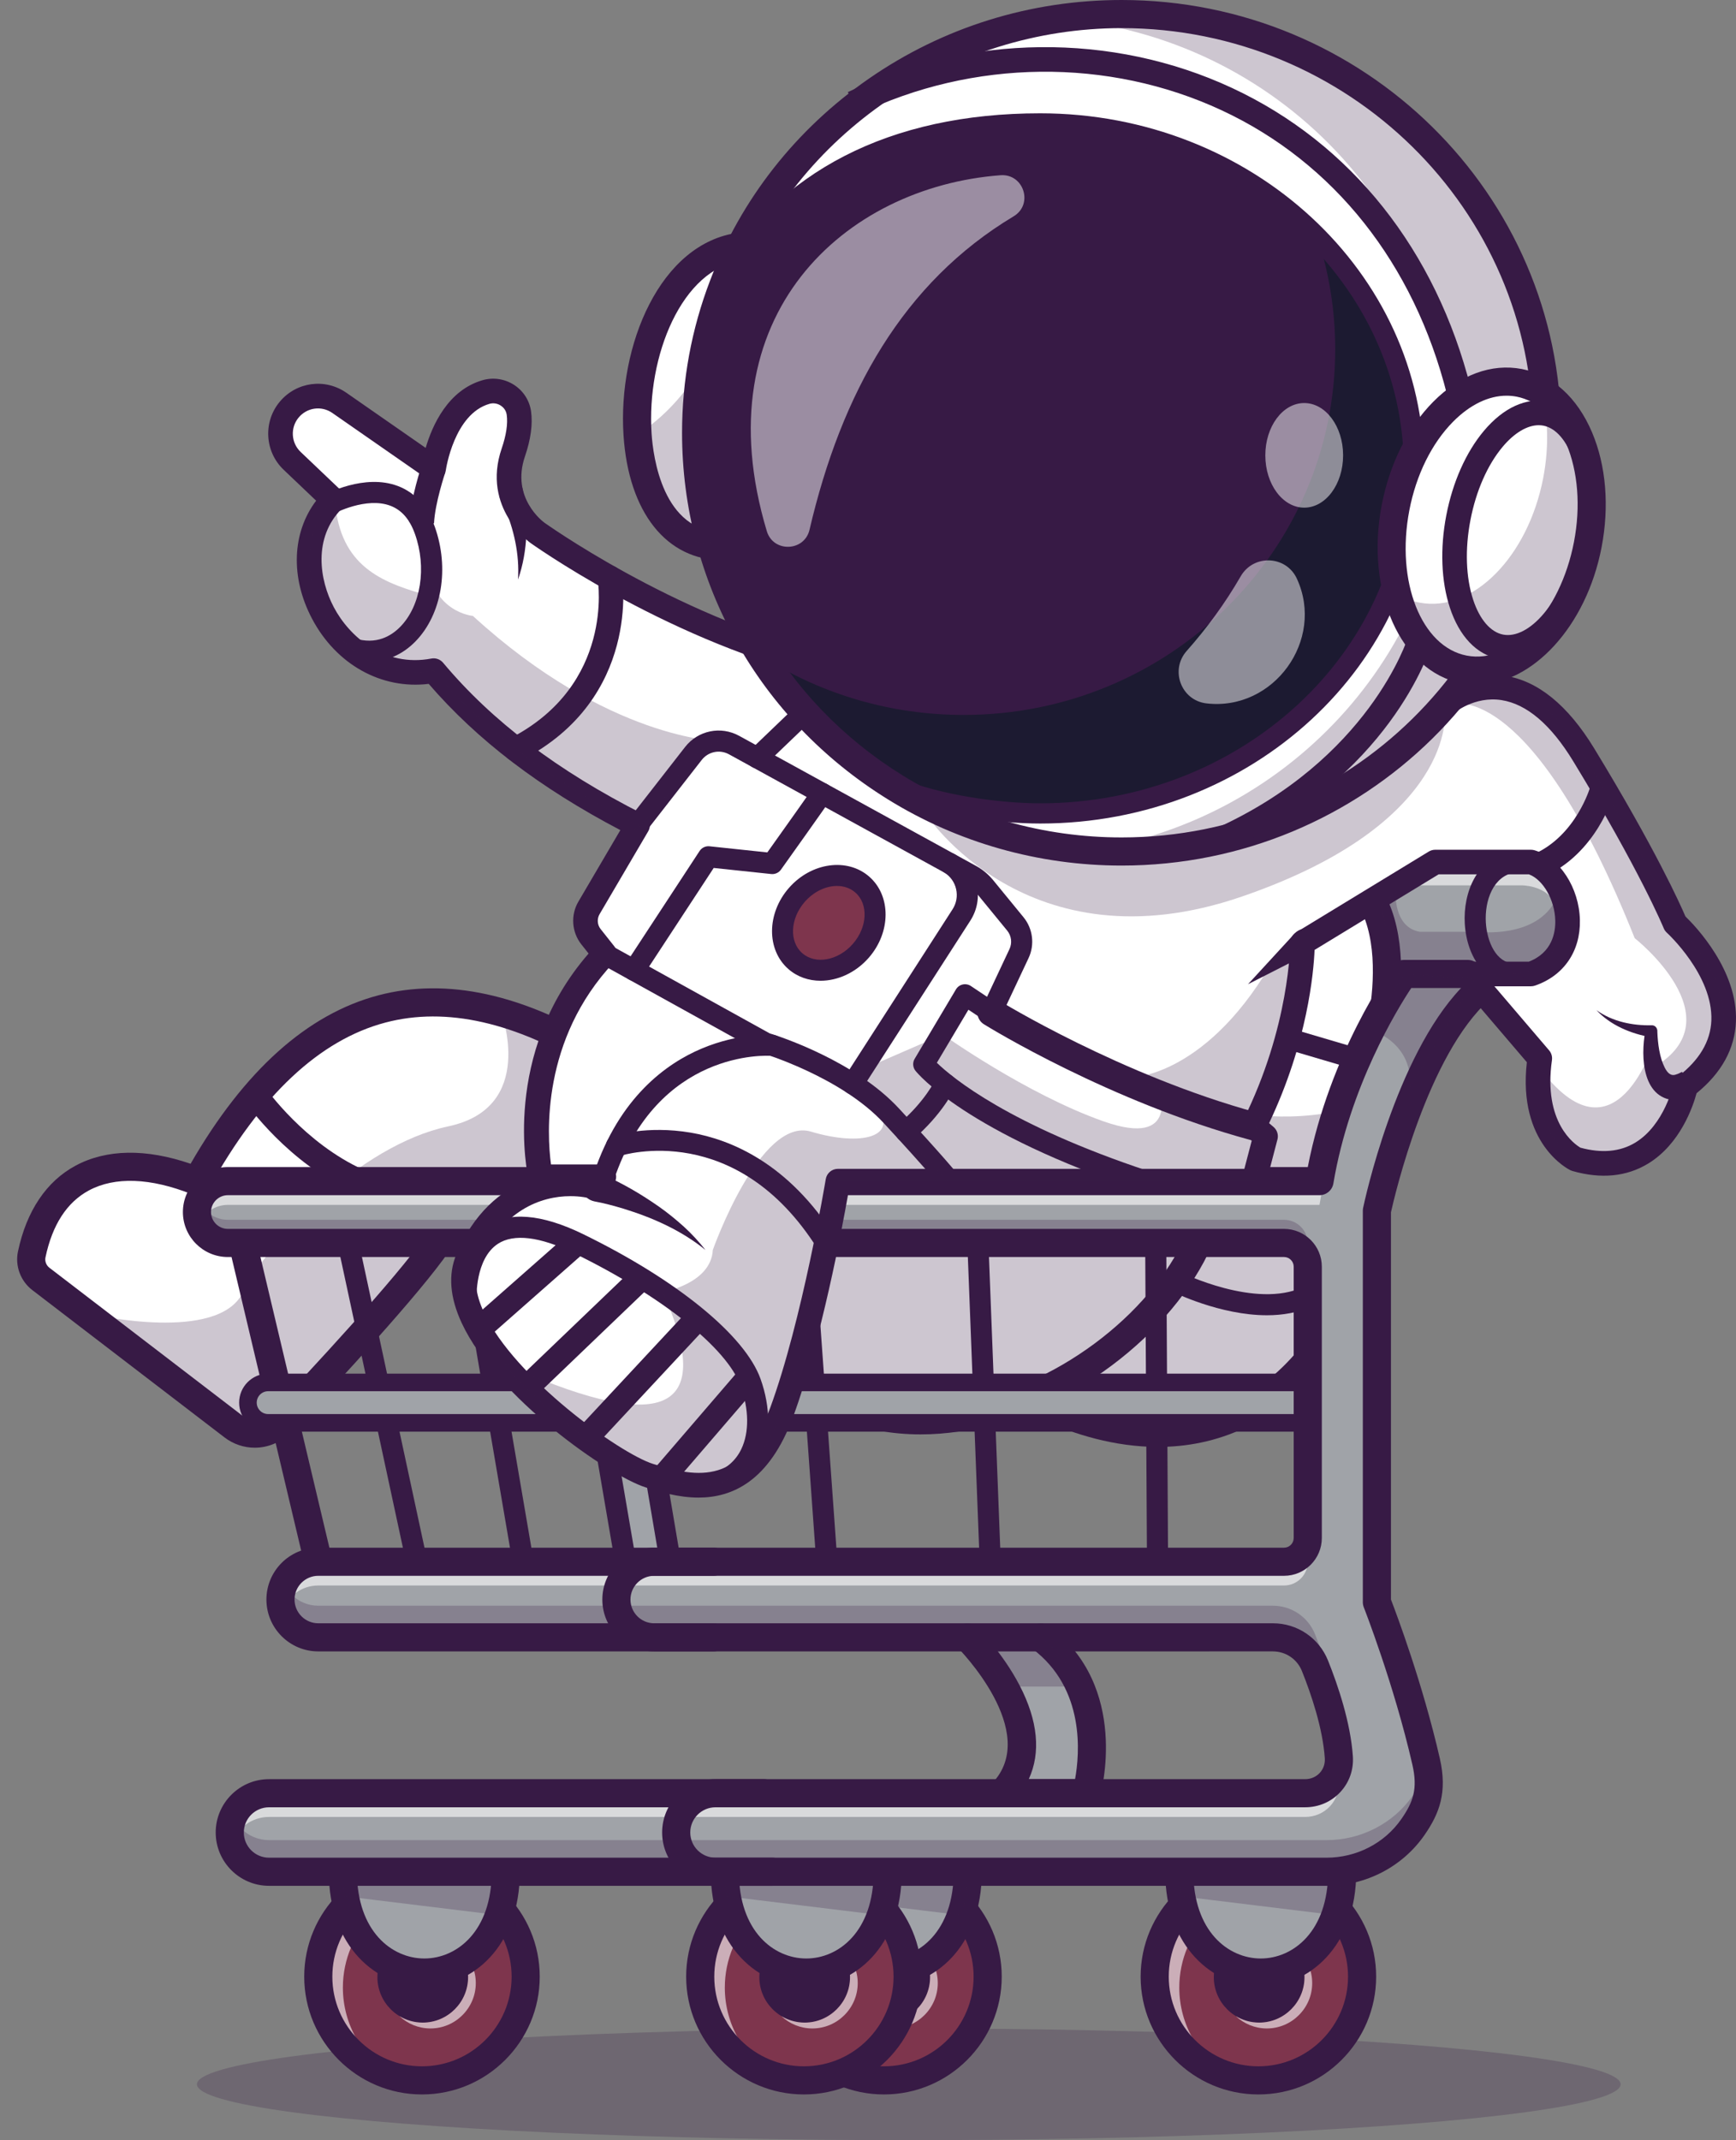 <?xml version="1.0" encoding="utf-8"?>
<!-- Generator: Adobe Illustrator 24.0.0, SVG Export Plug-In . SVG Version: 6.00 Build 0)  -->
<svg version="1.1" id="Layer_1" xmlns="http://www.w3.org/2000/svg" xmlns:xlink="http://www.w3.org/1999/xlink" x="0px" y="0px"
	 viewBox="0 0 2638.05 3251.37" style="enable-background:new 0 0 2638.05 3251.37;" xml:space="preserve">
<rect x="0" y="0" width="2638.05" height="3251.37" fill="#808080" stroke="none"/>
<style type="text/css">
	.st0{opacity:0.25;}
	.st1{fill:#371A45;}
	.st2{fill:#7E354D;}
	.st3{opacity:0.6;}
	.st4{fill:#FFFFFF;}
	.st5{fill:#A0A3A8;}
	.st6{opacity:0.7;}
	.st7{fill:#111A28;}
	.st8{opacity:0.5;}
</style>
<g>
	<g>
		<g class="st0">
			<ellipse class="st1" cx="1381" cy="3166.52" rx="1081.71" ry="84.85"/>
		</g>
		<g>
			<g>
				<path class="st2" d="M1343.29,3160.56L1343.29,3160.56c-86.67,0-157.58-70.91-157.58-157.58v0
					c0-86.67,70.91-157.58,157.58-157.58h0c86.67,0,157.58,70.91,157.58,157.58v0C1500.88,3089.65,1429.96,3160.56,1343.29,3160.56z
					"/>
			</g>
			<g class="st3">
				<path class="st4" d="M1269.4,2908.27c-28.58,28.58-46.31,68-46.31,111.32c0,56.78,30.45,106.78,75.8,134.56
					c-65.22-19.28-113.19-79.86-113.19-151.17c0-43.38,17.73-82.74,46.31-111.32c28.53-28.52,67.95-46.26,111.27-46.26
					c29.86,0,57.9,8.44,81.78,23.02c-14.1-4.17-29.01-6.41-44.39-6.41C1337.35,2862.01,1297.92,2879.74,1269.4,2908.27z"/>
			</g>
			<g>
				<path class="st1" d="M1344.47,3072.78L1344.47,3072.78c-37.9,0-68.91-31.01-68.91-68.91v0c0-37.9,31.01-68.91,68.91-68.91h0
					c37.9,0,68.91,31.01,68.91,68.91v0C1413.38,3041.77,1382.37,3072.78,1344.47,3072.78z"/>
			</g>
			<g class="st3">
				<path class="st4" d="M1425.06,3012.76c0,18.94-7.74,36.19-20.27,48.68c-12.45,12.49-29.7,20.23-48.64,20.23
					c-18.18,0-34.81-7.16-47.17-18.76c10.4,6.27,22.54,9.87,35.48,9.87c18.98,0,36.19-7.74,48.68-20.23
					c12.49-12.49,20.23-29.74,20.23-48.68c0-18.94-7.74-36.19-20.23-48.68c-0.49-0.49-0.98-0.98-1.51-1.47
					c4.8,2.93,9.2,6.4,13.16,10.36C1417.32,2976.57,1425.06,2993.82,1425.06,3012.76z"/>
			</g>
			<g>
				<path class="st1" d="M1343.29,3181.93c-98.67,0-178.95-80.28-178.95-178.95c0-98.67,80.27-178.95,178.95-178.95
					c98.67,0,178.95,80.28,178.95,178.95C1522.24,3101.65,1441.96,3181.93,1343.29,3181.93z M1343.29,2866.76
					c-75.11,0-136.21,61.11-136.21,136.21c0,75.11,61.1,136.22,136.21,136.22c75.11,0,136.22-61.11,136.22-136.22
					C1479.51,2927.87,1418.4,2866.76,1343.29,2866.76z"/>
			</g>
			<g>
				<path class="st5" d="M1470.62,2843.63c0,25.05-3.74,47.06-10.26,65.92c-43.32,125.16-209.77,115.59-234.24-28.63
					c-1.98-11.54-3.04-23.98-3.04-37.29H1470.62z"/>
			</g>
			<g>
				<path class="st1" d="M1346.86,3018.11c-72.11,0-145.12-59.94-145.12-174.5c0-11.8,9.57-21.37,21.37-21.37
					s21.37,9.57,21.37,21.37c0,90.53,53.07,131.77,102.38,131.77c49.31,0,102.38-41.24,102.38-131.77c0-11.8,9.57-21.37,21.37-21.37
					s21.37,9.57,21.37,21.37C1491.97,2958.17,1418.97,3018.11,1346.86,3018.11z"/>
			</g>
			<g class="st0">
				<path class="st1" d="M1470.62,2843.63c0,25.05-3.74,47.06-10.26,65.92l-234.24-28.63c-1.98-11.54-3.04-23.98-3.04-37.29H1470.62
					z"/>
			</g>
		</g>
		<g>
			<path class="st4" d="M909.16,1605.57c0,0-21.91,94.44-103.32,188.83c-17.17,19.91-76.84,20.36-95.17,41.57
				c-118.13,136.76-251.27,290.14-284.25,325.03c-19.07,20.14-50.27,22.65-72.27,5.77l-212.87-163.14l-79.16-60.68
				c-11.38-8.71-16.88-23.18-13.89-37.23c27.3-129.64,129.86-159.5,251.06-111.32c126.97-229.96,282.47-308.01,462.33-256.46
				C809.11,1551.57,858.36,1574.27,909.16,1605.57z"/>
		</g>
		<g>
			<g>
				<path class="st2" d="M1912.27,3160.56L1912.27,3160.56c-86.67,0-157.58-70.91-157.58-157.58v0
					c0-86.67,70.91-157.58,157.58-157.58h0c86.67,0,157.58,70.91,157.58,157.58v0C2069.85,3089.65,1998.94,3160.56,1912.27,3160.56z
					"/>
			</g>
			<g class="st3">
				<path class="st4" d="M1838.37,2908.27c-28.58,28.58-46.31,68-46.31,111.32c0,56.78,30.45,106.78,75.8,134.56
					c-65.22-19.28-113.19-79.86-113.19-151.17c0-43.38,17.73-82.74,46.31-111.32c28.53-28.52,67.95-46.26,111.27-46.26
					c29.86,0,57.9,8.44,81.78,23.02c-14.1-4.17-29.01-6.41-44.39-6.41C1906.32,2862.01,1866.9,2879.74,1838.37,2908.27z"/>
			</g>
			<g>
				<path class="st1" d="M1913.45,3072.78L1913.45,3072.78c-37.9,0-68.91-31.01-68.91-68.91v0c0-37.9,31.01-68.91,68.91-68.91h0
					c37.9,0,68.91,31.01,68.91,68.91v0C1982.36,3041.77,1951.35,3072.78,1913.45,3072.78z"/>
			</g>
			<g class="st3">
				<path class="st4" d="M1994.03,3012.76c0,18.94-7.74,36.19-20.27,48.68c-12.45,12.49-29.7,20.23-48.64,20.23
					c-18.18,0-34.81-7.16-47.17-18.76c10.4,6.27,22.54,9.87,35.48,9.87c18.98,0,36.19-7.74,48.68-20.23
					c12.49-12.49,20.23-29.74,20.23-48.68c0-18.94-7.74-36.19-20.23-48.68c-0.49-0.49-0.98-0.98-1.51-1.47
					c4.8,2.93,9.2,6.4,13.16,10.36C1986.3,2976.57,1994.03,2993.82,1994.03,3012.76z"/>
			</g>
			<g>
				<path class="st1" d="M1912.27,3181.93c-98.67,0-178.95-80.28-178.95-178.95c0-98.67,80.27-178.95,178.95-178.95
					s178.95,80.28,178.95,178.95C2091.22,3101.65,2010.94,3181.93,1912.27,3181.93z M1912.27,2866.76
					c-75.11,0-136.21,61.11-136.21,136.21c0,75.11,61.1,136.22,136.21,136.22s136.22-61.11,136.22-136.22
					C2048.48,2927.87,1987.37,2866.76,1912.27,2866.76z"/>
			</g>
			<g>
				<path class="st5" d="M2039.6,2843.63c0,25.05-3.74,47.06-10.26,65.92c-43.32,125.16-209.77,115.59-234.24-28.63
					c-1.98-11.54-3.04-23.98-3.04-37.29H2039.6z"/>
			</g>
			<g>
				<path class="st1" d="M1915.83,3018.11c-72.11,0-145.12-59.94-145.12-174.5c0-11.8,9.57-21.37,21.37-21.37
					s21.37,9.57,21.37,21.37c0,90.53,53.07,131.77,102.38,131.77s102.38-41.24,102.38-131.77c0-11.8,9.57-21.37,21.37-21.37
					c11.8,0,21.37,9.57,21.37,21.37C2060.95,2958.17,1987.94,3018.11,1915.83,3018.11z"/>
			</g>
			<g class="st0">
				<path class="st1" d="M2039.6,2843.63c0,25.05-3.74,47.06-10.26,65.92l-234.24-28.63c-1.98-11.54-3.04-23.98-3.04-37.29H2039.6z"
					/>
			</g>
		</g>
		<g>
			<g>
				<path class="st2" d="M1221.65,3160.56L1221.65,3160.56c-86.67,0-157.58-70.91-157.58-157.58v0
					c0-86.67,70.91-157.58,157.58-157.58h0c86.67,0,157.58,70.91,157.58,157.58v0C1379.23,3089.65,1308.32,3160.56,1221.65,3160.56z
					"/>
			</g>
			<g class="st3">
				<path class="st4" d="M1147.75,2908.27c-28.58,28.58-46.31,68-46.31,111.32c0,56.78,30.45,106.78,75.8,134.56
					c-65.22-19.28-113.19-79.86-113.19-151.17c0-43.38,17.73-82.74,46.31-111.32c28.53-28.52,67.95-46.26,111.27-46.26
					c29.86,0,57.9,8.44,81.78,23.02c-14.1-4.17-29.01-6.41-44.39-6.41C1215.7,2862.01,1176.28,2879.74,1147.75,2908.27z"/>
			</g>
			<g>
				<path class="st1" d="M1222.82,3072.78L1222.82,3072.78c-37.9,0-68.91-31.01-68.91-68.91v0c0-37.9,31.01-68.91,68.91-68.91h0
					c37.9,0,68.91,31.01,68.91,68.91v0C1291.73,3041.77,1260.72,3072.78,1222.82,3072.78z"/>
			</g>
			<g class="st3">
				<path class="st4" d="M1303.41,3012.76c0,18.94-7.74,36.19-20.27,48.68c-12.45,12.49-29.7,20.23-48.64,20.23
					c-18.18,0-34.81-7.16-47.17-18.76c10.4,6.27,22.54,9.87,35.48,9.87c18.98,0,36.19-7.74,48.68-20.23
					c12.49-12.49,20.23-29.74,20.23-48.68c0-18.94-7.74-36.19-20.23-48.68c-0.49-0.49-0.98-0.98-1.51-1.47
					c4.8,2.93,9.2,6.4,13.16,10.36C1295.68,2976.57,1303.41,2993.82,1303.41,3012.76z"/>
			</g>
			<g>
				<path class="st1" d="M1221.65,3181.93c-98.67,0-178.95-80.28-178.95-178.95c0-98.67,80.28-178.95,178.95-178.95
					s178.95,80.28,178.95,178.95C1400.6,3101.65,1320.32,3181.93,1221.65,3181.93z M1221.65,2866.76
					c-75.11,0-136.22,61.11-136.22,136.21c0,75.11,61.11,136.22,136.22,136.22s136.22-61.11,136.22-136.22
					C1357.86,2927.87,1296.75,2866.76,1221.65,2866.76z"/>
			</g>
			<g>
				<path class="st5" d="M1348.98,2843.63c0,25.05-3.74,47.06-10.26,65.92c-43.32,125.16-209.77,115.59-234.24-28.63
					c-1.98-11.54-3.04-23.98-3.04-37.29H1348.98z"/>
			</g>
			<g>
				<path class="st1" d="M1225.21,3018.11c-72.11,0-145.12-59.94-145.12-174.5c0-11.8,9.57-21.37,21.37-21.37
					s21.37,9.57,21.37,21.37c0,90.53,53.07,131.77,102.38,131.77c49.32,0,102.39-41.24,102.39-131.77c0-11.8,9.57-21.37,21.37-21.37
					s21.37,9.57,21.37,21.37C1370.33,2958.17,1297.32,3018.11,1225.21,3018.11z"/>
			</g>
			<g class="st0">
				<path class="st1" d="M1348.98,2843.63c0,25.05-3.74,47.06-10.26,65.92l-234.24-28.63c-1.98-11.54-3.04-23.98-3.04-37.29H1348.98
					z"/>
			</g>
		</g>
		<g>
			<g>
				<path class="st2" d="M641.25,3160.56L641.25,3160.56c-86.67,0-157.58-70.91-157.58-157.58v0c0-86.67,70.91-157.58,157.58-157.58
					h0c86.67,0,157.58,70.91,157.58,157.58v0C798.83,3089.65,727.92,3160.56,641.25,3160.56z"/>
			</g>
			<g class="st3">
				<path class="st4" d="M567.36,2908.27c-28.58,28.58-46.31,68-46.31,111.32c0,56.78,30.45,106.78,75.8,134.56
					c-65.22-19.28-113.19-79.86-113.19-151.17c0-43.38,17.73-82.74,46.31-111.32c28.53-28.52,67.95-46.26,111.27-46.26
					c29.86,0,57.9,8.44,81.78,23.02c-14.1-4.17-29.01-6.41-44.39-6.41C635.3,2862.01,595.88,2879.74,567.36,2908.27z"/>
			</g>
			<g>
				<path class="st1" d="M642.43,3072.78L642.43,3072.78c-37.9,0-68.91-31.01-68.91-68.91v0c0-37.9,31.01-68.91,68.91-68.91h0
					c37.9,0,68.91,31.01,68.91,68.91v0C711.34,3041.77,680.33,3072.78,642.43,3072.78z"/>
			</g>
			<g class="st3">
				<path class="st4" d="M723.02,3012.76c0,18.94-7.74,36.19-20.27,48.68c-12.45,12.49-29.7,20.23-48.64,20.23
					c-18.18,0-34.81-7.16-47.17-18.76c10.4,6.27,22.54,9.87,35.48,9.87c18.98,0,36.19-7.74,48.68-20.23
					c12.49-12.49,20.23-29.74,20.23-48.68c0-18.94-7.74-36.19-20.23-48.68c-0.49-0.49-0.98-0.98-1.51-1.47
					c4.8,2.93,9.2,6.4,13.16,10.36C715.28,2976.57,723.02,2993.82,723.02,3012.76z"/>
			</g>
			<g>
				<path class="st1" d="M641.25,3181.93c-98.67,0-178.95-80.28-178.95-178.95c0-98.67,80.28-178.95,178.95-178.95
					s178.95,80.28,178.95,178.95C820.2,3101.65,739.92,3181.93,641.25,3181.93z M641.25,2866.76
					c-75.11,0-136.22,61.11-136.22,136.21c0,75.11,61.11,136.22,136.22,136.22s136.22-61.11,136.22-136.22
					C777.47,2927.87,716.36,2866.76,641.25,2866.76z"/>
			</g>
			<g>
				<path class="st5" d="M768.58,2843.63c0,25.05-3.74,47.06-10.26,65.92c-43.32,125.16-209.77,115.59-234.24-28.63
					c-1.98-11.54-3.04-23.98-3.04-37.29H768.58z"/>
			</g>
			<g>
				<path class="st1" d="M644.81,3018.11C644.81,3018.11,644.82,3018.11,644.81,3018.11c-72.11,0-145.12-59.94-145.12-174.5
					c0-11.8,9.57-21.37,21.37-21.37c11.8,0,21.37,9.57,21.37,21.37c0,90.53,53.07,131.76,102.38,131.77
					c49.31,0,102.39-41.23,102.39-131.77c0-11.8,9.57-21.37,21.37-21.37l0,0c11.8,0,21.37,9.57,21.37,21.37
					C789.93,2958.17,716.92,3018.11,644.81,3018.11z"/>
			</g>
			<g class="st0">
				<path class="st1" d="M768.58,2843.63c0,25.05-3.74,47.06-10.26,65.92l-234.24-28.63c-1.98-11.54-3.04-23.98-3.04-37.29H768.58z"
					/>
			</g>
		</g>
		<g class="st0">
			<path class="st1" d="M909.16,1605.57l-83.28,96.52l-14.38,85.63l-74.1,16.92l-72.19,83.67
				c-45.19,65.6-176.44,206.73-238.78,272.7c-19.07,20.14-50.27,22.65-72.27,5.77l-212.87-163.14c1.07-4.01,1.76-6.25,1.76-6.25
				s188.3,42.73,225.69-33.39c37.39-76.12,177.61-224.35,312.49-252.83c134.88-28.52,80.39-173.18,80.39-173.18v-0.05
				C809.11,1551.57,858.36,1574.27,909.16,1605.57z"/>
		</g>
		<g>
			<path class="st1" d="M545.01,1813.11c-2.56,0-5.16-0.53-7.65-1.65c-99.76-44.8-162.03-133.65-164.63-137.41
				c-5.87-8.49-3.75-20.14,4.74-26.01c8.49-5.87,20.13-3.76,26.01,4.72c0.68,0.98,59.27,84.2,149.21,124.59
				c9.42,4.23,13.62,15.3,9.39,24.71C558.96,1809,552.14,1813.11,545.01,1813.11z"/>
		</g>
		<g>
			<path class="st1" d="M387.11,2199.38c-16.08,0-32.25-5.14-45.95-15.64L49.1,1959.94c-17.87-13.7-26.43-36.71-21.8-58.63
				c12.97-61.56,43.27-106.67,87.6-130.46c46.94-25.18,107.05-26.08,174.73-2.82c81.48-141.48,177.48-227.55,285.53-255.96
				c103.69-27.25,219.82-1.92,345.19,75.31c10.05,6.19,13.17,19.35,6.99,29.4c-6.19,10.05-19.36,13.18-29.4,6.99
				c-115.03-70.86-219.99-94.55-311.91-70.36C485.7,1579.78,395.52,1664.34,318,1804.73c-5.21,9.42-16.6,13.5-26.6,9.53
				c-62.75-24.95-116.81-26.93-156.29-5.74c-33.35,17.89-55.55,52.08-65.99,101.61c-1.25,5.92,1.1,12.15,5.98,15.89l292.06,223.79
				c13.37,10.25,32.17,8.75,43.74-3.48c56.18-59.45,191.71-204.78,236.72-270.13c6.69-9.72,20-12.17,29.72-5.48
				c9.72,6.69,12.17,20,5.48,29.72c-45.02,65.35-170.23,200.5-240.86,275.23C427.15,2191.35,407.2,2199.38,387.11,2199.38z"/>
		</g>
		<g>
			<path class="st5" d="M2180.93,1309.64h145.56c0,0,65.88,40.95,48.08,104.16c-17.81,63.21-103.83,61.43-103.83,61.43l-156.14,0.01
				l-29.68-107.12"/>
		</g>
		<g>
			<path class="st4" d="M2086.11,1612.14l-8.33,62.98l-43.16,324.89c-193,328.57-511.85,98.39-511.85,98.39l158.49-447.85
				l4.22-11.86c0,0,208.33-396.04,342.51-327.13C2162.18,1380.52,2086.11,1612.14,2086.11,1612.14z"/>
		</g>
		<g>
			<path class="st1" d="M1759.71,2198.2c-133.42,0-244.06-78.61-249.42-82.48c-9.57-6.91-11.72-20.27-4.81-29.83
				c6.9-9.56,20.24-11.73,29.81-4.83l0,0c1.38,0.99,139.36,98.61,281.47,68.57c78.6-16.61,144.96-69.35,197.28-156.78l50.9-383.54
				c0.18-1.31,0.47-2.6,0.88-3.86c0.69-2.13,68.74-215.11-47.58-274.87c-84.06-43.18-237.08,172.2-313.84,318.07
				c-5.5,10.44-18.41,14.46-28.86,8.96c-10.44-5.5-14.45-18.41-8.96-28.85c2.16-4.11,53.71-101.64,122.85-192.41
				c98.57-129.41,182.1-177.8,248.34-143.77c143.35,73.64,77.22,299.03,69.29,324.25l-51.23,385.98c-0.38,2.83-1.31,5.55-2.76,8.01
				c-59.06,100.55-135.7,161.34-227.79,180.7C1803.06,2196.18,1781.09,2198.2,1759.71,2198.2z"/>
		</g>
		<g class="st0">
			<path class="st1" d="M2077.78,1675.12l-43.16,324.89c-193,328.57-511.85,98.39-511.85,98.39l158.49-447.85l36.27-13.73
				C1717.53,1636.82,1898.03,1739.33,2077.78,1675.12z"/>
		</g>
		<g>
			<path class="st4" d="M1837.72,1837.14c-51.81,220.52-424.67,459.39-656.59,233.7c0,0,3.61-180.53,25.62-206.45
				c22.01-25.92,18.9-73.88,67.72-106.04c48.83-32.17,298.83-2.67,400.32,0"/>
		</g>
		<g class="st3">
			<path class="st4" d="M2157.4,1345.03h154.4c0,0,36.32-0.56,50.21,25.93c0,0-8.15-36.61-29.51-45.29
				c-21.37-8.68-47.41-4.67-47.41-4.67l-103.16-0.92"/>
		</g>
		<g class="st0">
			<path class="st1" d="M1837.72,1837.14c-51.81,220.52-424.67,459.39-656.59,233.7c0,0,3.61-180.53,25.62-206.45
				c22.01-25.92,18.9-73.88,67.72-106.04c48.83-32.17,298.83-2.67,400.32,0"/>
		</g>
		<g>
			<path class="st1" d="M1399.01,2179.16c-88.6,0-168.74-31.51-232.68-92.91c-8.51-8.17-8.78-21.7-0.61-30.21
				c8.17-8.51,21.69-8.79,30.21-0.61c80.42,77.22,191.11,100.11,311.66,64.46c148.11-43.79,281.09-167.44,309.33-287.63
				c2.7-11.49,14.2-18.6,25.69-15.91c11.49,2.7,18.61,14.2,15.91,25.69c-31.47,133.96-177.13,271.04-338.81,318.84
				C1478.29,2173.11,1437.84,2179.16,1399.01,2179.16z"/>
		</g>
		<g>
			<g>
				<path class="st1" d="M483.63,2394.02c-9.67,0-18.44-6.62-20.77-16.44l-114.92-484.32c-2.72-11.48,4.38-23,15.86-25.73
					c11.44-2.71,22.99,4.38,25.72,15.86l114.92,484.32c2.72,11.48-4.38,23-15.86,25.73
					C486.93,2393.83,485.27,2394.02,483.63,2394.02z"/>
			</g>
			<g>
				<path class="st1" d="M633.23,2388.68c-7.39,0-14.03-5.14-15.65-12.66L513.35,1891.7c-1.86-8.65,3.64-17.18,12.3-19.04
					c8.65-1.87,17.17,3.65,19.04,12.29l104.23,484.32c1.86,8.65-3.64,17.18-12.3,19.04
					C635.48,2388.56,634.35,2388.68,633.23,2388.68z"/>
			</g>
			<g>
				<path class="st1" d="M794.86,2388.68c-7.67,0-14.44-5.52-15.78-13.33l-82.86-484.32c-1.49-8.72,4.37-17.01,13.1-18.5
					c8.72-1.47,17,4.37,18.5,13.09l82.86,484.32c1.49,8.72-4.37,17.01-13.1,18.5C796.67,2388.6,795.76,2388.68,794.86,2388.68z"/>
			</g>
			<g>
				<path class="st1" d="M1256.41,2388.67c-8.33,0-15.36-6.44-15.97-14.88l-34.79-484.32c-0.63-8.83,6.01-16.5,14.84-17.13
					c8.79-0.68,16.49,6.01,17.13,14.84l34.79,484.32c0.63,8.83-6.01,16.5-14.84,17.13
					C1257.18,2388.66,1256.8,2388.67,1256.41,2388.67z"/>
			</g>
			<g>
				<path class="st1" d="M1504.73,2388.67c-8.56,0-15.67-6.77-16.01-15.41l-18.76-484.32c-0.34-8.84,6.55-16.29,15.4-16.63
					c8.68-0.28,16.29,6.55,16.64,15.39l18.76,484.32c0.34,8.84-6.55,16.29-15.4,16.63
					C1505.15,2388.67,1504.94,2388.67,1504.73,2388.67z"/>
			</g>
			<g>
				<path class="st1" d="M1758.99,2388.67c-8.81,0-15.98-7.11-16.03-15.94l-2.73-484.32c-0.05-8.85,7.08-16.06,15.93-16.12
					c0.03,0,0.06,0,0.09,0c8.81,0,15.98,7.11,16.03,15.94l2.73,484.32c0.05,8.85-7.08,16.06-15.93,16.12
					C1759.05,2388.67,1759.02,2388.67,1758.99,2388.67z"/>
			</g>
			<g>
				<polyline class="st5" points="950.58,2372.65 867.71,1888.33 936.68,1888.33 1018.65,2372.65 				"/>
			</g>
			<g>
				<path class="st1" d="M950.56,2388.68c-7.67,0-14.44-5.52-15.78-13.33l-82.86-484.32c-0.8-4.66,0.5-9.42,3.54-13.03
					c3.05-3.61,7.53-5.69,12.25-5.69h68.97c7.82,0,14.5,5.64,15.8,13.35l81.97,484.32c1.47,8.73-4.4,17-13.13,18.47
					c-8.76,1.47-17-4.4-18.48-13.13l-79.71-470.97h-36.43l79.66,465.59c1.49,8.72-4.37,17.01-13.1,18.5
					C952.36,2388.6,951.46,2388.68,950.56,2388.68z"/>
			</g>
			<g>
				<path class="st5" d="M1987.29,2100.22H407.47c-16.96,0-30.71,13.75-30.71,30.72l0,0c0,16.96,13.75,30.72,30.71,30.72h1579.82"/>
			</g>
			<g>
				<path class="st1" d="M1987.29,2175H407.47c-24.3,0-44.07-19.77-44.07-44.07s19.77-44.07,44.07-44.07h1579.82
					c7.38,0,13.35,5.98,13.35,13.35s-5.98,13.35-13.35,13.35H407.47c-9.58,0-17.36,7.79-17.36,17.36s7.79,17.36,17.36,17.36h1579.82
					c7.38,0,13.35,5.98,13.35,13.35S1994.67,2175,1987.29,2175z"/>
			</g>
			<g>
				<path class="st5" d="M1650.76,2724.3h-127.99c48.24-49.95,30.55-113.41,3.31-162.02c-24.25-43.27-56.14-74.78-56.14-74.78
					h111.38c29.06,21.69,47.76,47.86,59.51,74.78C1674.85,2640.22,1650.76,2724.3,1650.76,2724.3z"/>
			</g>
			<g>
				<path class="st5" d="M2230.34,1479.69h-97.04c0,0-97.81,134.43-128.14,314.72H346.26c-25.94,0-46.96,21.03-46.96,46.96v0
					c0,25.94,21.03,46.96,46.96,46.96h1604.98c19.91,0,36.06,16.14,36.06,36.06v412.21c0,19.91-16.14,36.06-36.06,36.06H483.65
					c-31.71,0-57.42,25.71-57.42,57.42v0c0,31.71,25.71,57.42,57.42,57.42h1450.62c28.19,0,53.53,17.12,64.02,43.28
					c14.63,36.49,32.88,90.37,36.23,138.83c2.08,30.09-21.18,54.71-51.33,54.71l-1574.38,0c-32.94,0-59.65,26.71-59.65,59.65v0
					c0,32.94,26.71,59.65,59.65,59.65l1606.93,0c52.28,0,101.72-25.09,131.47-68.08c18.84-27.23,30.47-53.19,19.93-99.29
					c-28.49-124.64-74.78-242.16-74.78-242.16v-594.72c0,0,51.1-243.22,157.31-337.06"/>
			</g>
			<g class="st0">
				<path class="st1" d="M1951.23,1901.22H346.25c-12.98,0-24.68-5.23-33.17-13.73c-8.55-8.49-13.78-20.25-13.78-33.23
					c0-8.76,2.4-16.99,6.62-23.98c2.03,3.36,4.43,6.41,7.16,9.13c8.49,8.49,20.19,13.73,33.17,13.73h1604.98
					c19.92,0,36.06,16.19,36.06,36.06v48.08C1987.29,1917.41,1971.16,1901.22,1951.23,1901.22z"/>
			</g>
			<g class="st0">
				<path class="st1" d="M1998.29,2482.69c14.64,36.48,32.85,90.38,36.22,138.83c0.53,7.75-0.59,15.12-3.15,21.85
					c-6.57-40.81-21.05-82.58-33.07-112.6c-10.47-26.17-35.84-43.27-64.05-43.27H483.64c-15.86,0-30.18-6.41-40.6-16.83
					c-10.42-10.36-16.83-24.73-16.83-40.6c0-8.6,1.87-16.72,5.29-24.04c2.83,6.2,6.78,11.81,11.54,16.56
					c10.42,10.42,24.73,16.83,40.6,16.83h1450.61C1962.45,2439.42,1987.82,2456.51,1998.29,2482.69z"/>
			</g>
			<g class="st0">
				<path class="st1" d="M2168.59,2683.17c7.85,41.83-3.53,66.5-21.37,92.36c-29.75,43-79.22,68.11-131.51,68.11H408.8
					c-16.45,0-31.41-6.68-42.2-17.47c-10.79-10.79-17.47-25.75-17.47-42.2c0-8.55,1.82-16.67,5.07-24.04
					c2.99,6.84,7.21,12.98,12.39,18.16c10.79,10.79,25.75,17.47,42.2,17.47h1606.91c52.3,0,101.76-25.11,131.51-68.11
					C2156.94,2713.35,2164.74,2699.56,2168.59,2683.17z"/>
			</g>
			<g class="st0">
				<path class="st1" d="M2167.15,2628.15c5.08,22.22,4.97,39.74,1.44,55.02c-0.43-2.24-0.91-4.59-1.44-6.94
					c-28.52-124.62-74.78-242.14-74.78-242.14V2386C2092.36,2386,2138.62,2503.52,2167.15,2628.15z"/>
			</g>
			<g class="st3">
				<path class="st4" d="M429.1,2448.13c-1.87-5.66-2.88-11.75-2.88-18.05c0-31.73,25.75-57.42,57.42-57.42h1467.59
					c19.92,0,36.06-16.13,36.06-36.06v36.06c0,19.92-16.13,36.06-36.06,36.06H483.64C458.21,2408.71,436.63,2425.21,429.1,2448.13z"
					/>
			</g>
			<g class="st3">
				<path class="st4" d="M2034.51,2705.65c2.08,30.07-21.15,54.7-51.33,54.7H408.8c-26.71,0-49.3,17.52-56.89,41.67
					c-1.82-5.72-2.78-11.75-2.78-18.06c0-32.96,26.71-59.67,59.67-59.67h1574.38c23.88,0,43.38-15.38,49.46-36.75
					C2033.44,2693.64,2034.08,2699.67,2034.51,2705.65z"/>
			</g>
			<g class="st3">
				<path class="st4" d="M2027.99,1735.11c-9.24,29.81-17.2,61.75-22.86,95.35H346.25c-19.55,0-36.32,11.97-43.38,28.95
					c-2.3-5.55-3.58-11.64-3.58-18.05c0-25.91,21.05-46.95,46.95-46.95h1658.88c3.69-21.85,8.33-43.05,13.73-63.41
					C2021.85,1732.44,2024.9,1733.77,2027.99,1735.11z"/>
			</g>
			<g>
				<path class="st1" d="M2015.73,2864.98H408.8c-44.67,0-81.02-36.34-81.02-81.02s36.34-81.02,81.02-81.02h1574.38
					c8.69,0,16.59-3.34,22.26-9.42c5.59-5.99,8.34-13.96,7.75-22.44c-3.15-45.61-20.63-97.15-34.75-132.35
					c-7.27-18.14-24.61-29.87-44.18-29.87H483.65c-43.45,0-78.79-35.35-78.79-78.79s35.35-78.79,78.79-78.79h1467.58
					c8.1,0,14.69-6.59,14.69-14.69v-412.2c0-8.1-6.59-14.69-14.69-14.69H346.26c-37.68,0-68.33-30.65-68.33-68.33
					s30.65-68.33,68.33-68.33h1641.06c33.83-174.01,124.72-300.45,128.7-305.92c4.02-5.53,10.44-8.8,17.28-8.8h97.05
					c11.8,0,21.37,9.57,21.37,21.37c0,0.45-0.01,0.9-0.04,1.35c5.22,0.49,10.26,2.89,14,7.12c7.82,8.85,6.98,22.35-1.86,30.16
					c-94.6,83.58-144.83,299.72-150.09,323.35v588.4c8.32,21.58,48.25,127.68,74.25,241.4c11.79,51.59-0.74,83.77-23.19,116.21
					C2131.29,2836.08,2075.57,2864.98,2015.73,2864.98z M408.8,2745.68c-21.11,0-38.28,17.17-38.28,38.28
					c0,21.11,17.17,38.28,38.28,38.28h1606.93c45.82,0,88.39-22.01,113.89-58.87c17.7-25.58,25.14-45.34,16.67-82.38
					c-27.78-121.53-73.38-237.93-73.84-239.09c-0.98-2.49-1.48-5.15-1.48-7.83v-594.72c0-1.48,0.15-2.95,0.46-4.39
					c2.04-9.73,49.04-228.96,148.81-333.92h-75.68c-21.35,32.22-93.55,149.55-118.34,296.9c-1.73,10.29-10.63,17.82-21.07,17.82
					H346.26c-14.11,0-25.6,11.48-25.6,25.6s11.48,25.6,25.6,25.6h1604.97c31.67,0,57.43,25.76,57.43,57.42v412.2
					c0,31.67-25.76,57.42-57.43,57.42H483.65c-19.88,0-36.06,16.17-36.06,36.06s16.18,36.06,36.06,36.06h1450.62
					c37.13,0,70.04,22.26,83.85,56.7c15.25,38.05,34.17,94.15,37.71,145.3c1.41,20.44-5.39,39.81-19.15,54.55
					c-13.84,14.83-32.84,23-53.51,23H408.8z"/>
			</g>
			<g>
				<path class="st1" d="M1650.76,2745.68h-127.96c-8.57,0-16.31-5.12-19.67-13.01c-3.35-7.89-1.66-17.02,4.29-23.19
					c75.29-78.04-51.23-205.53-52.51-206.81c-8.36-8.31-8.42-21.84-0.11-30.21c8.3-8.38,21.81-8.44,30.2-0.15
					c1.56,1.55,38.65,38.55,64.5,88.37c27.84,53.67,32.38,102.05,13.8,142.27h70.37c7-38.27,15.77-137.82-65.14-198.34
					c-9.45-7.07-11.38-20.46-4.31-29.91c7.07-9.45,20.46-11.38,29.91-4.31c123.45,92.34,79.13,253.02,77.18,259.81
					C1668.67,2739.37,1660.29,2745.68,1650.76,2745.68z"/>
			</g>
			<g>
				<path class="st1" d="M1084.53,2508.86h-90.42c-43.44,0-78.79-35.35-78.79-78.79s35.35-78.79,78.79-78.79h90.42
					c11.8,0,21.37,9.57,21.37,21.37s-9.57,21.37-21.37,21.37h-90.42c-19.88,0-36.05,16.17-36.05,36.06s16.17,36.06,36.05,36.06
					h90.42c11.8,0,21.37,9.57,21.37,21.37S1096.33,2508.86,1084.53,2508.86z"/>
			</g>
			<g>
				<path class="st1" d="M1173.57,2864.98h-86.36c-44.67,0-81.02-36.34-81.02-81.02s36.34-81.02,81.02-81.02h73.9
					c11.8,0,21.37,9.57,21.37,21.37s-9.57,21.37-21.37,21.37h-73.9c-21.11,0-38.28,17.17-38.28,38.28
					c0,21.11,17.17,38.28,38.28,38.28h86.36c11.8,0,21.37,9.57,21.37,21.37S1185.37,2864.98,1173.57,2864.98z"/>
			</g>
			<g class="st0">
				<path class="st1" d="M1640.82,2562.28h-114.74c-24.25-43.27-56.14-74.78-56.14-74.78h111.38
					C1610.38,2509.18,1629.07,2535.36,1640.82,2562.28z"/>
			</g>
		</g>
		<g>
			<path class="st4" d="M2561.53,1650.18c0,0-30.72,149.57-166.93,110.84c0,0-66.45-32.16-56.2-140.22
				c0.32-4.22,0.8-8.49,1.44-12.93l-109.51-128.2h96.15c88.14-30.23,58.87-152.56,0-170.03h-145.56l-201.7,122.86
				c0,0,0,2.83-0.16,8.07c-1.18,30.45-9.88,143.11-73.66,270.61l17.79,15.12l-17.79,68.11h-632.14c0,0-35.58,215.91-85.47,351.22
				c-49.84,135.31-133.54,117.52-201.17,96.15c-41.13-12.98-152.56-87.71-222.48-170.99c-45.08-53.68-72.92-110.95-53.52-157.53
				c49.41-118.85,151.81-123.29,198.55-108.6l8.44-16.93h-96.15c0,0-43.16-188.72,97.49-338.29l-20.89-26.39
				c-9.94-12.55-11.16-29.91-3.05-43.7l63.09-107.48l10.74-18.32c-123.5-62.61-229.48-138.78-309.88-234.72
				c-147.33,27.72-245.72-166.29-152.67-259.4l-1.98-1.87l-60.36-57.48c-21.79-20.67-23.72-54.75-4.49-77.78
				c11.22-13.41,27.4-20.46,43.8-20.46c11.22,0,22.6,3.31,32.48,10.2l143.21,99.57c0,0,13.14-97.11,79.7-116.13
				c22.76-6.52,46.63,8.65,49.84,32.1c1.98,14.16,0.53,33.55-8.44,59.72c-26.07,76.12,34.72,120.83,36.75,122.22
				c1.98,1.28,223.23,159.77,468.95,209.29c245.72,49.52,911.2,50.69,911.2,50.69s17.79-15.81,45.99-22.6
				c40.44-9.78,102.29-0.96,163.67,99.78c104.16,170.94,138.89,256.4,138.89,256.4S2700.41,1543.34,2561.53,1650.18z"/>
		</g>
		<g>
			<path class="st1" d="M1061.44,2275.18c-31.16,0-60.02-9.11-80.47-15.57c-55.18-17.42-226.4-135.84-279.36-249.68
				c-18.02-38.75-20.81-73.68-8.27-103.85c26.09-62.76,67.52-97.56,109.92-113.99c-0.01-0.06-0.03-0.12-0.04-0.19
				c-1.8-7.9-41.59-190.5,91.23-343.27l-11.08-13.98c-14.61-18.44-16.43-44.47-4.52-64.76l63.85-108.76
				c-122.3-64.13-217.81-137.02-291.22-222.2c-71.79,8.75-140.47-29.21-177.33-99.02c-33.19-62.87-30.27-131.12,6.29-179.23
				l-49.41-47.02c-28.82-27.42-31.42-72.81-5.92-103.33c25.31-30.31,68.85-36.16,101.27-13.63l120.49,83.77
				c9.95-33.99,33.73-87.8,86.64-102.92c16.19-4.63,33.64-1.97,47.88,7.31c14.04,9.16,23.38,23.82,25.63,40.22
				c2.68,19.48-0.45,42.47-9.29,68.31c-21.55,63.01,27.61,99.28,29.71,100.8l0.58,0.4c23.06,16.21,231.94,159.69,461.4,205.94
				c228.31,46.02,832.1,49.98,901.15,50.29c13.73-9.92,49.54-31.22,96.08-24.26c50.1,7.5,95.83,44.66,135.92,110.44
				c92.83,152.33,130.65,236.64,138.63,255.25c15.41,14.91,79.84,82.12,76.73,159.73c-1.65,41.29-21.76,77.89-59.8,108.89
				c-5.39,19.91-24.64,77.17-73.77,106.99c-32.61,19.79-71.26,23.55-114.89,11.15c-1.05-0.3-2.06-0.68-3.04-1.16
				c-3.35-1.63-80.24-40.41-66.2-164.11l-104.13-121.9c-4.74-5.55-5.82-13.34-2.76-19.97c3.05-6.63,9.68-10.87,16.98-10.87h92.87
				c35.79-13.74,40.61-44.77,40.23-62.33c-0.67-31.39-18.38-62.22-39.97-70.33h-137.3l-188.5,114.82
				c-1.41,33.55-10.55,139.99-69.13,263.16l6.75,5.74c5.47,4.65,7.8,12.03,5.98,18.97l-17.81,68.11
				c-2.15,8.23-9.58,13.97-18.09,13.97h-616.34c-9.22,52.49-41.01,223.13-83.69,338.99
				C1168.89,2251.04,1112.13,2275.18,1061.44,2275.18z M866.86,1817.23c-45,0-105.1,21.68-138.98,103.21
				c-8.35,20.07-5.78,44.88,7.64,73.72c46.01,98.88,205.79,213.71,256.71,229.79c69.31,21.89,135.06,31.87,178.03-84.78
				c48.66-132.07,84.21-345.66,84.57-347.8c1.49-9.03,9.3-15.65,18.45-15.65h617.67l11.19-42.77l-8.86-7.53
				c-6.56-5.57-8.46-14.91-4.61-22.61c71.69-143.38,71.88-268.93,71.87-270.18c-0.03-6.56,3.37-12.67,8.97-16.08l201.7-122.86
				c2.93-1.78,6.29-2.73,9.73-2.73h145.56c1.8,0,3.59,0.26,5.31,0.77c38.3,11.35,67.97,56.99,69.02,106.15
				c1.01,47.28-24.51,84.48-68.26,99.5c-1.96,0.67-4.01,1.01-6.07,1.01h-55.59l83.16,97.36c3.49,4.08,5.05,9.47,4.29,14.79
				c-13.58,95.03,34.55,127.91,43.31,133.04c32.29,8.77,60.26,6.23,83.14-7.58c44.83-27.08,58.29-89,58.42-89.62
				c0.92-4.37,3.37-8.3,6.91-11.02c32.22-24.78,49.19-53.34,50.45-84.88c2.76-68.96-66.92-132.86-67.63-133.5
				c-2.08-1.88-3.71-4.22-4.77-6.81c-0.34-0.84-35.63-86.51-137.53-253.72c-33.9-55.63-70.58-86.86-109.01-92.84
				c-41.31-6.41-72.03,19.69-72.34,19.96c-3.4,2.95-7.84,4.65-12.34,4.65c-0.01,0-0.02,0-0.03,0
				c-27.25-0.05-670.16-1.72-914.88-51.04c-236.94-47.76-451.79-195.33-475.51-212c-0.88-0.6-75.17-53.27-44.17-143.89
				c6.93-20.27,9.5-37.47,7.63-51.12c-1.06-7.74-6.11-12.09-9.02-13.98c-5.15-3.36-11.42-4.33-17.17-2.68
				c-53.87,15.4-66.18,99.83-66.3,100.68c-0.89,6.44-5.07,11.97-11.03,14.57c-5.95,2.61-12.83,1.95-18.17-1.76l-143.25-99.59
				c-16.4-11.4-38.42-8.44-51.23,6.89c-12.9,15.44-11.59,38.4,2.99,52.27l62.36,59.34c3.65,3.47,5.75,8.27,5.81,13.31
				c0.06,5.04-1.91,9.89-5.47,13.45c-44.13,44.16-34.19,108.28-12.29,149.78c23.47,44.45,76.38,91.55,148.29,78.03
				c6.65-1.25,13.45,1.18,17.79,6.37c74.4,88.81,173.84,164.06,303.98,230.04c4.6,2.33,8.04,6.46,9.49,11.41
				c1.46,4.95,0.8,10.28-1.82,14.73l-73.85,125.79c-4.16,7.08-3.53,16.17,1.58,22.61l20.91,26.38c5.76,7.27,5.32,17.67-1.04,24.42
				c-109.97,116.92-101.38,261.15-95.27,306.8h80.32c6.48,0,12.5,3.35,15.9,8.87c3.41,5.51,3.72,12.4,0.82,18.19l-8.46,16.91
				c-4.11,8.21-13.57,12.23-22.33,9.48C893.67,1819.38,881.01,1817.23,866.86,1817.23z"/>
		</g>
		<g>
			<path class="st1" d="M1740.23,1810.43c-1.67,0-3.37-0.26-5.04-0.82c-267.23-88.63-341.04-179.07-344.06-182.88
				c-4.12-5.21-4.6-12.42-1.21-18.13l62.77-105.5c2.24-3.78,5.94-6.46,10.22-7.43c4.28-0.98,8.78-0.14,12.44,2.29l24.58,16.39
				l34.12-72.57c4.3-9.14,2.94-20.1-3.46-27.92l-46.09-56.27c-4.72-5.76-10.42-10.5-16.95-14.08L1107.84,1146
				c-14.14-7.77-31.6-4.16-41.52,8.56l-84.85,108.85c-5.44,6.98-15.51,8.22-22.49,2.79c-6.98-5.44-8.23-15.51-2.78-22.49
				l84.85-108.85c19.64-25.19,54.21-32.31,82.21-16.95l359.73,197.5c10.14,5.57,19,12.93,26.32,21.87l46.09,56.27
				c14.18,17.32,17.2,41.61,7.67,61.87l-42.04,89.4c-1.98,4.22-5.71,7.37-10.2,8.62c-4.5,1.25-9.31,0.49-13.19-2.1l-26.03-17.35
				l-47.95,80.59c23.87,23.1,109.92,94.41,321.61,164.62c8.4,2.79,12.95,11.85,10.17,20.25
				C1753.21,1806.17,1746.95,1810.43,1740.23,1810.43z"/>
		</g>
		<g>
			<path class="st1" d="M1905.4,1732.53c-1.86,0-3.75-0.24-5.62-0.75c-213.33-58.02-396.79-170.84-404.5-175.62
				c-10.03-6.22-13.12-19.38-6.91-29.41s19.38-13.13,29.41-6.91c1.84,1.14,186.07,114.38,393.2,170.71
				c11.39,3.1,18.11,14.84,15.01,26.23C1923.41,1726.28,1914.8,1732.53,1905.4,1732.53z"/>
		</g>
		<g>
			<path class="st1" d="M1990.52,1447.4l-94.04,47.87l71.45-77.66C1989.36,1396.99,2016.15,1432.31,1990.52,1447.4L1990.52,1447.4z"
				/>
		</g>
		<g>
			<path class="st1" d="M1443.33,1810.43c-4.67,0-9.31-2.04-12.48-5.95c-0.2-0.25-21.2-26.1-88.09-98.46
				c-64.44-69.71-182.82-105.56-184.01-105.92c-1.11-0.33-2.18-0.78-3.19-1.34l-244.38-135.32c-7.74-4.29-10.54-14.04-6.25-21.78
				s14.03-10.54,21.78-6.25l242.91,134.5c16.01,4.95,129.84,42.05,196.69,114.36c67.9,73.44,88.64,99.03,89.49,100.08
				c5.56,6.89,4.48,16.97-2.4,22.53C1450.43,1809.26,1446.87,1810.43,1443.33,1810.43z"/>
		</g>
		<g>
			<path class="st1" d="M917.6,1803.76c-1.69,0-3.4-0.27-5.1-0.84c-8.39-2.81-12.91-11.9-10.1-20.29
				c38.93-116.05,110.61-167.16,163.88-189.61c57.96-24.42,106.54-21.06,108.59-20.9c8.83,0.67,15.43,8.37,14.76,17.2
				c-0.67,8.82-8.37,15.39-17.16,14.76c-7.08-0.5-173.07-9.9-239.69,188.74C930.55,1799.52,924.3,1803.76,917.6,1803.76z"/>
		</g>
		<g>
			<path class="st1" d="M1295.77,1662.71c-2.97,0-5.98-0.83-8.66-2.55c-7.44-4.79-9.59-14.71-4.8-22.15l165.22-256.63
				c5.88-9.13,7.79-19.98,5.4-30.57c-2.4-10.59-8.8-19.56-18.03-25.26c-7.53-4.65-9.86-14.53-5.21-22.06
				c4.66-7.53,14.54-9.85,22.06-5.21c16.61,10.27,28.13,26.41,32.45,45.45c4.31,19.05,0.86,38.58-9.71,55l-165.22,256.63
				C1306.19,1660.11,1301.04,1662.71,1295.77,1662.71z"/>
		</g>
		<g>
			<path class="st1" d="M1376.69,1735.24c-4.54,0-9.04-1.91-12.22-5.64c-5.73-6.74-4.92-16.86,1.82-22.59
				c39.31-33.44,55.2-66.76,55.35-67.09c3.75-8,13.27-11.47,21.28-7.75c8.01,3.73,11.5,13.2,7.8,21.22
				c-0.74,1.6-18.64,39.71-63.66,78.02C1384.04,1733.98,1380.35,1735.24,1376.69,1735.24z"/>
		</g>
		<g>
			<path class="st1" d="M963.48,1490.12c-3.01,0-6.06-0.85-8.77-2.62c-7.4-4.85-9.47-14.79-4.62-22.19l113.02-172.46
				c3.29-5.03,9.17-7.79,15.09-7.15l87.85,9.3c27.92-39.16,66.04-92.85,69.41-98.23c4.7-7.5,14.58-9.78,22.08-5.09
				c7.5,4.69,9.79,14.58,5.09,22.08c-5.26,8.41-68.71,97.36-75.92,107.47c-3.36,4.7-9.05,7.22-14.73,6.63l-87.42-9.25L976.9,1482.87
				C973.82,1487.57,968.7,1490.12,963.48,1490.12z"/>
		</g>
		<g>
			
				<ellipse transform="matrix(0.659 -0.752 0.752 0.659 -625.038 1426.182)" class="st2" cx="1259.48" cy="1402.03" rx="77.26" ry="64.55"/>
		</g>
		<g>
			<path class="st1" d="M1246.93,1489.99c-17.94,0-35.21-5.79-48.9-17.77c-33.43-29.26-33.06-84.56,0.83-123.26
				c33.88-38.71,88.64-46.39,122.07-17.12c33.42,29.26,33.05,84.56-0.83,123.26l0,0c0,0,0,0,0,0
				C1300.1,1477.96,1272.81,1489.99,1246.93,1489.99z M1271.88,1345.98c-16.8,0-35.19,8.42-48.92,24.1
				c-22.24,25.41-23.96,60.41-3.82,78.03c20.14,17.63,54.61,11.29,76.85-14.11v0c22.24-25.4,23.96-60.41,3.82-78.03
				C1292.1,1349.21,1282.3,1345.98,1271.88,1345.98z"/>
		</g>
		<g>
			<path class="st1" d="M560.71,1005.29c-10.52,0-21.28-1.7-32.07-5.17c-8.43-2.71-13.06-11.73-10.36-20.16
				c2.71-8.43,11.73-13.07,20.16-10.35c33.42,10.73,56.58-3.71,70.15-17.71c31.06-32.07,40.08-89.96,21.93-140.78
				c-7.95-22.26-20.12-36.24-37.19-42.74c-36.68-13.96-85.03,11.53-85.51,11.79c-7.77,4.25-17.5,1.4-21.75-6.37
				c-4.25-7.77-1.4-17.5,6.37-21.75c2.49-1.35,61.34-33,112.29-13.63c26,9.9,44.83,30.73,55.98,61.91
				c22.44,62.84,10.75,132.71-29.09,173.85C611.83,994.63,587.03,1005.29,560.71,1005.29z"/>
		</g>
		<g>
			<path class="st1" d="M793.86,741.5c9.58,45.83,8.68,94.73-6.68,139.02c2.43-38.53-6.25-76.9-21.53-112
				c-2.1-4.74-4.53-9.91-6.72-13.69L793.86,741.5L793.86,741.5z"/>
		</g>
		<g>
			<path class="st1" d="M783.99,1156.92c-6.78,0-13.32-3.7-16.64-10.14c-4.73-9.18-1.12-20.45,8.07-25.18
				c158.18-81.42,133.28-238.85,133.01-240.43c-1.74-10.18,5.1-19.84,15.28-21.58c10.18-1.72,19.84,5.1,21.58,15.28
				c0.32,1.85,29.51,186.16-152.75,279.97C789.8,1156.25,786.87,1156.92,783.99,1156.92z"/>
		</g>
		<g>
			<path class="st1" d="M659.55,795.12l-37.35-1.65c1.58-35.94,18.36-85.75,19.08-87.86l35.41,12.01
				C676.52,718.1,660.89,764.54,659.55,795.12z"/>
		</g>
		<g>
			<path class="st1" d="M2425.98,1534.66c24.21,17.36,54.81,23.68,84.12,22.96c5.43-0.12,8.93,4.83,8.42,9.96
				c0.68,17.79,3.33,38.77,11.17,54.29c3.94,7.64,9.11,13.77,17.66,10.36c2.42-0.6,5.64-2.28,8.75-3.9l15.91,39.66
				c-6.46,1.8-12.96,3.55-20.75,3.71c-55.91,1.71-58.6-65.69-50.89-105.87c0,0,8.41,9.96,8.41,9.96
				C2478.15,1570.37,2447.44,1557.67,2425.98,1534.66L2425.98,1534.66z"/>
		</g>
		<g>
			<path class="st1" d="M2345.86,1331.92l-15.06-34.23c64.43-28.34,85.65-101.85,85.86-102.59l36.01,10.07
				C2451.63,1208.88,2426.3,1296.54,2345.86,1331.92z"/>
		</g>
		<g>
			<path class="st1" d="M1094.56,2268.71l-10.62-30.24c19.88-6.98,34.23-19.48,42.64-37.14c12.06-25.31,11.67-60.19-1.05-95.7
				c-20.65-57.65-120.22-136.94-253.68-202c-51.3-25.01-91.2-29.83-115.36-13.92c-34.74,22.86-32.33,82.56-32.3,83.16l-32.01,1.61
				c-0.16-3.19-3.43-78.4,46.55-111.45c34.63-22.9,84.15-18.93,147.17,11.79c142.74,69.58,246.12,153.88,269.81,220
				c15.58,43.49,15.51,87.34-0.19,120.3C1143.47,2240.4,1122.39,2258.94,1094.56,2268.71z"/>
		</g>
		<g>
			
				<rect x="710.93" y="1932.4" transform="matrix(0.75 -0.661 0.661 0.75 -1088.91 1020.468)" class="st1" width="189.82" height="37.39"/>
		</g>
		<g>
			
				<rect x="767.11" y="2009.41" transform="matrix(0.722 -0.692 0.692 0.722 -1157.223 1175.158)" class="st1" width="234.26" height="37.39"/>
		</g>
		<g>
			
				<rect x="858.66" y="2070.7" transform="matrix(0.682 -0.732 0.732 0.682 -1217.313 1380.601)" class="st1" width="238.89" height="37.39"/>
		</g>
		<g>
			
				<rect x="979.27" y="2151.86" transform="matrix(0.652 -0.758 0.758 0.652 -1272.371 1567.035)" class="st1" width="185.6" height="37.39"/>
		</g>
		<g>
			<path class="st1" d="M915.25,1784.17c30.65,13.4,58.89,29.92,86.08,48.98c13.35,9.35,25.99,19.72,38,30.53
				c11.98,10.9,22.86,22.88,32.74,35.34c-36.63-29.82-80.18-49.1-124.91-62.86c-14.24-4.28-29.82-8.46-44.12-11.04
				C872.09,1817.97,885.38,1773.2,915.25,1784.17L915.25,1784.17z"/>
		</g>
		<g>
			<path class="st1" d="M1255.69,1904.36c-5.32,0-10.52-2.64-13.56-7.47c-122.97-194.73-293.33-142.95-300.53-140.66
				c-8.39,2.69-17.44-1.93-20.15-10.34c-2.71-8.41,1.88-17.42,10.28-20.15c2.07-0.67,51.37-16.33,117.82-5
				c60.97,10.4,148.57,46.43,219.68,159.04c4.73,7.49,2.49,17.38-5,22.11C1261.58,1903.56,1258.62,1904.36,1255.69,1904.36z"/>
		</g>
		<g>
			<path class="st1" d="M1150.84,1167.36c-4.21,0-8.42-1.65-11.57-4.93c-6.12-6.39-5.91-16.53,0.47-22.66l72.15-69.19
				c6.4-6.12,16.53-5.91,22.66,0.48c6.12,6.39,5.91,16.53-0.47,22.66l-72.15,69.19C1158.82,1165.88,1154.83,1167.36,1150.84,1167.36
				z"/>
		</g>
		<g class="st0">
			<path class="st1" d="M1406.42,1235.76c0,0,154.05,238.58,480.53,126.4s308.67-280.03,308.67-280.03s-201.21,194.56-414.88,211.47
				S1406.42,1235.76,1406.42,1235.76z"/>
		</g>
		<g class="st0">
			<path class="st1" d="M2561.53,1650.18c0,0-30.72,149.57-166.93,110.84c0,0-66.45-32.16-56.2-140.22
				c117.25,158.76,175.69-39.37,175.69-39.37l-0.64,39.85c125.53-74.36-29.38-196.04-29.38-196.04
				c-154.91-388.92-273.76-355.71-273.76-355.71l32.64-22.6c40.44-9.78,102.29-0.96,163.67,99.78
				c104.16,170.94,138.89,256.4,138.89,256.4S2700.41,1543.34,2561.53,1650.18z"/>
		</g>
		<g class="st0">
			<path class="st1" d="M1092.55,1125.99c-60.09,23.34-67.89,70.14-67.89,70.14l-66.56,75.75l10.74-18.32
				c-123.5-62.61-229.48-138.78-309.88-234.72c-147.33,27.72-245.72-166.29-152.67-259.4l-1.98-1.87l4.22-4.59
				c4.38,102.4,65.44,129.54,132.32,148.93l9.08-45.4c8.01,73.98,68.69,79.22,68.69,79.22
				C924.28,1124.01,1092.55,1125.99,1092.55,1125.99z"/>
		</g>
		<g class="st0">
			<path class="st1" d="M1439.49,1794.4h-166.23c0,0-35.58,215.91-85.47,351.22c-49.84,135.31-133.54,117.52-201.17,96.15
				c-41.13-12.98-152.56-87.71-222.48-170.99c229.54,104.38,329.64,86.38,243.21-107.85c0,0,73.18-12.71,75.85-63.94
				c0,0,71.69-202.88,149.14-179.8c77.4,23.13,133.06,7.16,100.64-36.22C1335.54,1685.49,1402.31,1751.08,1439.49,1794.4z"/>
		</g>
		<g class="st0">
			<path class="st1" d="M1907.59,1711.18l17.79,15.12l-17.79,68.11h-471.62l-124.89-138.78v-31.04l121.63-52.88
				c0,0,126.76,90.49,244.28,131.89s84.13-51.33,84.13-51.33l-41.4-15.44c0,0,117.47-0.91,220.35-187.39l41.18-8.87
				C1980.08,1471.01,1971.37,1583.67,1907.59,1711.18z"/>
		</g>
		<g>
			<g>
				<path class="st4" d="M1125.13,374.67l-26.28,455.12c-6.36,0-12.5-0.43-18.38-1.34c-70.3-10.58-106.14-83.87-111.64-168.64
					C960.82,536.31,1017.12,388.56,1125.13,374.67z"/>
			</g>
			<g>
				<path class="st4" d="M2350.96,657.52c0,351.27-289.47,636.1-646.57,636.1c-126.33,0-244.28-35.68-343.85-97.33
					c-0.05,0-0.05-0.05-0.05-0.05c-181.83-112.55-302.66-311.8-302.66-538.72c0-78.74,14.53-154.11,41.18-223.71
					c91.93-240.97,328.3-412.44,605.38-412.44C2061.49,21.37,2350.96,306.19,2350.96,657.52z"/>
			</g>
			<g class="st0">
				<path class="st1" d="M2350.96,657.52c0,351.27-289.47,636.1-646.57,636.1c-17.04,0-33.92-0.64-50.64-1.92
					c311.05-46.05,549.51-310.14,549.51-628.99c0-334.5-262.39-608.69-595.77-634.17c31.62-4.75,63.94-7.16,96.9-7.16
					C2061.49,21.37,2350.96,306.19,2350.96,657.52z"/>
			</g>
			<g>
				<path class="st1" d="M2148.66,711.63c0,289.47-254.32,524.13-567.99,524.13c-64.58,0-155.55-12.93-220.13-39.47
					c-0.05,0-0.05-0.05-0.05-0.05c-181.83-112.55-302.66-311.8-302.66-538.72c0-78.74,14.53-154.11,41.18-223.71
					c98.82-171.52,274.19-246.31,481.67-246.31C1894.34,187.5,2148.66,422.16,2148.66,711.63z"/>
			</g>
			<g class="st6">
				<path class="st7" d="M2148.66,711.63c0,289.47-254.32,524.13-567.99,524.13c-64.58,0-155.55-12.93-220.13-39.47
					c-0.05,0-0.05-0.05-0.05-0.05c-81.83-50.64-151.22-118.85-202.93-199.19c2.14,1.39,4.33,2.72,6.46,4.06c0,0,0,0.05,0.05,0.05
					c86.96,53.84,189.95,84.99,300.31,84.99c311.85,0,564.62-248.71,564.62-555.49c0-59.51-9.51-116.88-27.14-170.62
					C2093.11,452.98,2148.66,576.38,2148.66,711.63z"/>
			</g>
			<g>
				<path class="st1" d="M1580.67,1251.13c-63.33,0-157.8-12.58-226.06-40.68c-7.85-3.23-11.59-12.21-8.36-20.06
					s12.21-11.58,20.06-8.36c64.38,26.5,154.05,38.37,214.36,38.37c304.72,0,552.62-228.23,552.62-508.77
					s-247.91-508.77-552.62-508.77c-216.56,0-378.56,82.61-468.51,238.89c-4.23,7.35-13.61,9.89-20.98,5.65
					c-7.35-4.23-9.88-13.63-5.65-20.98c95.74-166.36,266.96-254.29,495.14-254.29c321.66,0,583.35,242.02,583.35,539.5
					S1902.33,1251.13,1580.67,1251.13z"/>
			</g>
			<g>
				<path class="st1" d="M1704.39,1314.98c-126.08,0-248.87-34.76-355.09-100.53l0,0c-0.23-0.14-0.45-0.29-0.68-0.44
					c-195.49-121.28-312.16-329.26-312.16-556.5c0-79.7,14.33-157.54,42.6-231.35c47.28-123.91,130.63-229.91,241.04-306.5
					C1432.95,41.38,1565.84,0,1704.39,0c368.3,0,667.93,294.96,667.93,657.52C2372.32,1020.04,2072.69,1314.98,1704.39,1314.98z
					 M1372.45,1178.53c99.31,61.31,214.07,93.72,331.94,93.72c344.74,0,625.2-275.77,625.2-614.73
					c0-338.99-280.46-614.78-625.2-614.78c-259.17,0-494.44,160.22-585.42,398.69c-26.4,68.94-39.78,141.63-39.78,216.09
					c0,212.57,109.36,407.17,292.54,520.55C1371.98,1178.22,1372.22,1178.37,1372.45,1178.53z"/>
			</g>
			<g>
				
					<ellipse transform="matrix(0.189 -0.982 0.982 0.189 1053.429 2874.133)" class="st4" cx="2266.74" cy="799.31" rx="221.68" ry="148.74"/>
			</g>
			<g class="st0">
				<path class="st1" d="M2412.81,827.44c-23.13,120.19-107.31,205.07-187.98,189.58c-49.14-9.51-85.63-54.01-101.39-114.53
					c10.42,6.3,21.69,10.74,33.71,13.03c80.71,15.49,164.85-69.39,187.98-189.58c9.03-47.01,7.43-92.47-2.78-131.3
					C2401.65,630.22,2432.47,725.14,2412.81,827.44z"/>
			</g>
			<g>
				<path class="st1" d="M2243.63,1040.16c-7.61,0-15.22-0.71-22.83-2.18c-92.11-17.73-146.44-139.22-121.11-270.82
					c11.98-62.27,39.76-117.92,78.21-156.7c40.67-41.02,88.56-58.72,134.77-49.82c46.23,8.9,84.11,43.09,106.65,96.28
					c21.31,50.29,26.45,112.27,14.46,174.54l0,0C2410.55,952.2,2328.2,1040.16,2243.63,1040.16z M2289.4,601.16
					c-27.29,0-55.59,13.62-81.14,39.38c-32.54,32.83-56.2,80.66-66.6,134.69c-20.87,108.46,18.25,207.5,87.22,220.78
					c69.01,13.26,142.07-64.17,162.94-172.63c10.4-54.03,6.19-107.22-11.85-149.79c-16.81-39.66-43.57-64.87-75.38-70.99
					C2299.59,601.64,2294.51,601.16,2289.4,601.16z M2412.8,827.42h0.05H2412.8z"/>
			</g>
			<g>
				<path class="st1" d="M2291.71,1002.22c-4.86,0-9.72-0.46-14.55-1.39c-33.3-6.41-59.57-34.04-73.97-77.8
					c-13.17-40.01-15.08-89.78-5.38-140.16c9.7-50.38,29.95-95.89,57.02-128.15c29.61-35.29,64.24-51.21,97.57-44.79
					c33.3,6.41,59.57,34.04,73.97,77.8c13.17,40,15.08,89.78,5.39,140.16c-9.7,50.38-29.95,95.89-57.02,128.15
					C2349.41,986.22,2320.4,1002.22,2291.71,1002.22z M2338.26,645.99c-17.45,0-37.02,11.6-54.79,32.77
					c-23.05,27.47-40.43,66.95-48.95,111.18c-8.52,44.23-7.03,87.34,4.18,121.4c9.83,29.86,26.42,49.1,45.52,52.77
					c19.13,3.67,41.65-8.03,61.86-32.11c23.05-27.47,40.43-66.95,48.95-111.18c8.51-44.23,7.03-87.34-4.18-121.4
					c-9.83-29.86-26.42-49.1-45.52-52.77C2343.02,646.21,2340.66,645.99,2338.26,645.99z"/>
			</g>
			<g>
				<path class="st1" d="M2198.86,599.22c-50.21-198.86-171.77-352.15-342.31-431.62c-172.2-80.25-378.48-77.99-551.82,6.02
					l-16.31-33.65c183.36-88.87,401.64-91.22,583.93-6.26c180.93,84.32,309.76,246.39,362.76,456.36L2198.86,599.22z"/>
			</g>
			<g>
				<path class="st1" d="M1852.93,1295.44c-7.15,0-13.97-4.12-17.08-11.07c-4.22-9.42,0-20.48,9.43-24.7
					c235.19-105.22,293.66-289.48,294.22-291.33c3-9.87,13.44-15.45,23.3-12.47c9.87,2.99,15.46,13.38,12.5,23.25
					c-2.46,8.2-63.16,202.12-314.75,314.68C1858.07,1294.91,1855.48,1295.44,1852.93,1295.44z"/>
			</g>
			<g class="st8">
				<path class="st4" d="M1520.36,266.23c-236.33,17.73-453.78,212.3-355.09,540.78c9.84,32.76,57.11,31.13,64.89-2.18
					c48.56-208.01,142.22-375.49,310.18-476.2C1570.75,310.4,1555.72,263.58,1520.36,266.23z"/>
			</g>
			<g class="st8">
				<path class="st4" d="M1885.38,875.54c-24.11,41.79-51.78,79.23-82.11,113.44c-25.66,28.96-8.45,75.09,29.98,79.61
					c102.23,12.03,180.51-96.29,137.49-189.46C1954.39,843.7,1904.89,841.74,1885.38,875.54z"/>
			</g>
			<g class="st8">
				<ellipse class="st4" cx="1981.9" cy="691.78" rx="59.1" ry="79.46"/>
			</g>
			<g>
				<path class="st1" d="M1098.35,851.14c-85.36,0-143.13-72.59-150.83-189.6c-8.97-136.2,55.36-292.69,174.91-308.04
					c11.67-1.5,22.41,6.77,23.91,18.47c1.5,11.7-6.77,22.41-18.47,23.91c-91.95,11.8-145.44,145.43-137.71,262.84
					c2.31,35.15,16.96,149.67,108.18,149.68c0.17,0,0.36,0,0.5,0c11.76,0,21.32,9.51,21.37,21.28c0.04,11.8-9.48,21.4-21.28,21.45
					C1098.74,851.14,1098.54,851.14,1098.35,851.14z"/>
			</g>
			<g class="st0">
				<path class="st1" d="M1080.47,828.45c-70.3-10.58-106.14-83.87-111.64-168.64c30.39-19.02,65.28-50.59,96.9-101.92
					C1065.73,557.89,1051.52,728.51,1080.47,828.45z"/>
			</g>
		</g>
		<g>
			
				<rect x="1986.53" y="1542.26" transform="matrix(0.283 -0.959 0.959 0.283 -91.236 3061.102)" class="st1" width="32.05" height="98.67"/>
		</g>
		<g>
			<path class="st1" d="M1925.27,1998.17c-71.31,0-141.67-34.8-145.58-36.77c-7.91-3.97-11.1-13.6-7.13-21.51
				c3.97-7.9,13.59-11.1,21.5-7.13l0,0c1.14,0.57,114.37,56.42,186.39,22.47c8.02-3.78,17.56-0.35,21.33,7.66
				c3.77,8.01,0.34,17.55-7.66,21.33C1972.67,1994.34,1948.91,1998.17,1925.27,1998.17z"/>
		</g>
		<g>
			<path class="st1" d="M2299.79,1495.69c-0.18,0-0.35,0-0.53-0.01c-39.97-1.29-70.12-39.2-73.34-92.19
				c-2.85-47.08,18.28-101.48,71.41-109.69c8.81-1.34,16.93,4.65,18.28,13.39c1.35,8.75-4.64,16.93-13.39,18.28
				c-33.3,5.14-46.3,43.04-44.31,76.08c1.78,29.31,15.8,61.24,42.38,62.09c8.85,0.29,15.79,7.69,15.5,16.54
				C2315.52,1488.85,2308.4,1495.69,2299.79,1495.69z"/>
		</g>
		<g class="st0">
			<path class="st1" d="M2083.07,1564.57c0,0,65.81,18.96,59.13,87.67l99.49-164.99l-108.4-7.57"/>
		</g>
		<g class="st0">
			<path class="st1" d="M2120.83,1355.93c0,0-3.44,52.53,36.56,59.65h88.04c0,0,89.95,11.57,119.33-49.86
				c0,0,24.94,105.84-57.87,113.07c-82.8,7.23-186.15,0-186.15,0l-22.18-103.27"/>
		</g>
	</g>
</g>
</svg>
